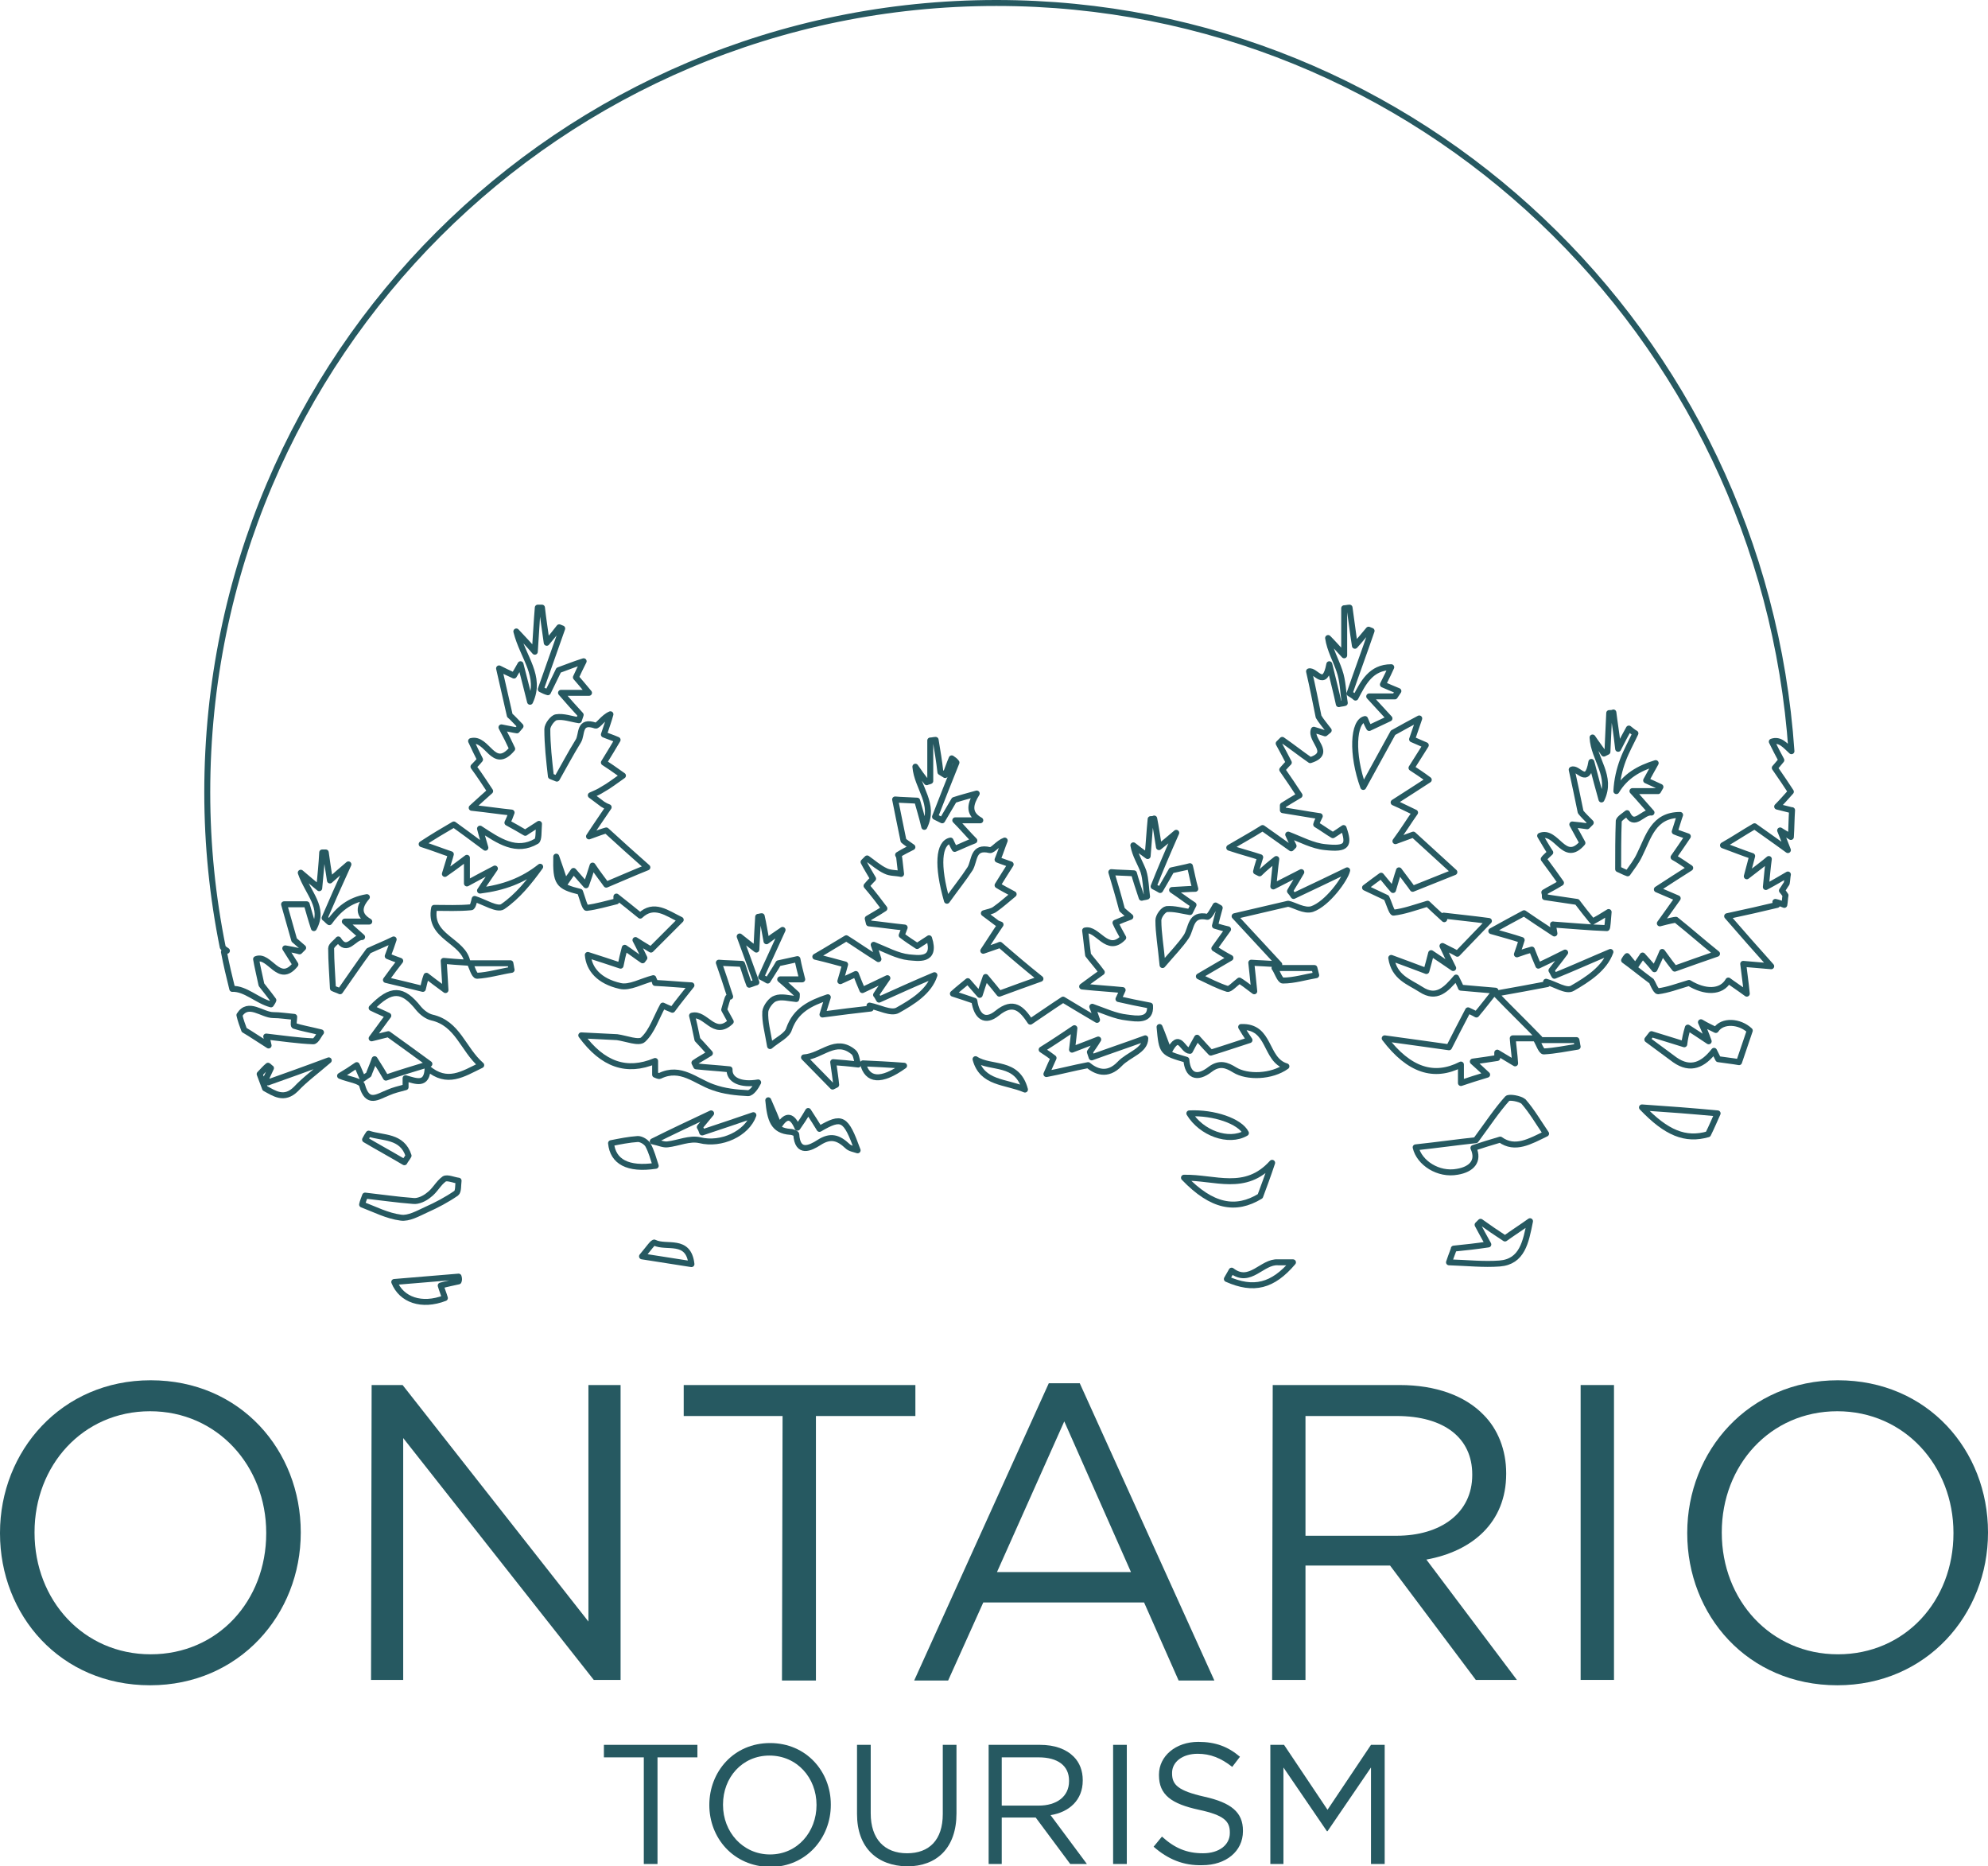 <?xml version="1.0" encoding="utf-8"?>
<!-- Generator: Adobe Illustrator 24.0.3, SVG Export Plug-In . SVG Version: 6.00 Build 0)  -->
<svg version="1.1" id="Layer_1" xmlns="http://www.w3.org/2000/svg" xmlns:xlink="http://www.w3.org/1999/xlink" x="0px" y="0px"
	 viewBox="0 0 333.8 313.3" style="enable-background:new 0 0 333.8 313.3;" xml:space="preserve">
<style type="text/css">
	.st0{fill:#265961;}
	.st1{fill:none;stroke:#265961;stroke-linejoin:round;stroke-miterlimit:10;}
</style>
<g>
	<g>
		<path class="st0" d="M0,257.4v-0.1c0-13.7,10.3-25.6,25.3-25.6c15.1,0,25.2,11.8,25.2,25.5v0.1c0,13.7-10.3,25.6-25.3,25.6
			C10.1,282.9,0,271.1,0,257.4z M44.7,257.4v-0.1c0-11.2-8.2-20.4-19.5-20.4S5.8,246,5.8,257.2v0.1c0,11.3,8.2,20.4,19.5,20.4
			S44.7,268.7,44.7,257.4z"/>
		<path class="st0" d="M62.4,232.5h5.2l31.2,39.7v-39.7h5.4V282h-4.5l-32-40.6V282h-5.4L62.4,232.5L62.4,232.5z"/>
		<path class="st0" d="M131.4,237.7h-16.6v-5.2h38.9v5.2H137v44.4h-5.7L131.4,237.7L131.4,237.7z"/>
		<path class="st0" d="M176.1,232.2h5.2l22.6,49.9h-6l-5.8-13.1h-27l-5.9,13.1h-5.7L176.1,232.2z M189.9,263.9l-11.2-25.3
			l-11.3,25.3H189.9z"/>
		<path class="st0" d="M213.7,232.5H235c6.1,0,11,1.8,14.1,5c2.4,2.4,3.8,5.9,3.8,9.8v0.1c0,8.2-5.7,13-13.4,14.4l15.2,20.2h-6.9
			l-14.4-19.2h-14.2V282h-5.6L213.7,232.5L213.7,232.5z M234.5,257.8c7.4,0,12.7-3.8,12.7-10.2v-0.1c0-6.1-4.7-9.8-12.7-9.8h-15.3
			v20.1H234.5z"/>
		<path class="st0" d="M265.4,232.5h5.6V282h-5.6V232.5z"/>
		<path class="st0" d="M283.3,257.4v-0.1c0-13.7,10.3-25.6,25.3-25.6c15.1,0,25.2,11.8,25.2,25.5v0.1c0,13.7-10.3,25.6-25.3,25.6
			C293.4,282.9,283.3,271.1,283.3,257.4z M328,257.4v-0.1c0-11.2-8.2-20.4-19.5-20.4s-19.4,9.1-19.4,20.3v0.1
			c0,11.3,8.2,20.4,19.5,20.4S328,268.7,328,257.4z"/>
	</g>
	<g>
		<path class="st0" d="M108.1,295h-6.7v-2.1h15.7v2.1h-6.7v17.9h-2.3V295z"/>
		<path class="st0" d="M119.1,303L119.1,303c0-5.6,4.1-10.4,10.2-10.4s10.2,4.8,10.2,10.3v0.1c0,5.5-4.1,10.4-10.2,10.4
			C123.1,313.3,119.1,308.5,119.1,303z M137.1,303L137.1,303c0-4.6-3.3-8.3-7.9-8.3s-7.8,3.7-7.8,8.2v0.1c0,4.5,3.3,8.3,7.9,8.3
			S137.1,307.5,137.1,303z"/>
		<path class="st0" d="M143.9,304.5v-11.6h2.3v11.5c0,4.3,2.3,6.7,6.1,6.7c3.7,0,6-2.2,6-6.6v-11.6h2.3v11.5c0,5.8-3.3,8.9-8.3,8.9
			C147.3,313.2,143.9,310.2,143.9,304.5z"/>
		<path class="st0" d="M166,292.9h8.6c2.5,0,4.4,0.7,5.7,2c1,1,1.5,2.4,1.5,3.9v0.1c0,3.3-2.3,5.3-5.4,5.8l6.1,8.2h-2.8l-5.8-7.8
			h-5.7v7.8H166V292.9z M174.4,303.1c3,0,5.1-1.5,5.1-4.1v-0.1c0-2.5-1.9-3.9-5.1-3.9h-6.2v8.1H174.4z"/>
		<path class="st0" d="M186.9,292.9h2.3v20h-2.3V292.9z"/>
		<path class="st0" d="M193.7,310l1.4-1.7c2.1,1.9,4.1,2.8,6.9,2.8c2.7,0,4.5-1.4,4.5-3.4v-0.1c0-1.9-1-2.9-5.2-3.8
			c-4.6-1-6.7-2.5-6.7-5.8v-0.1c0-3.1,2.8-5.5,6.6-5.5c2.9,0,5,0.8,7,2.5l-1.3,1.7c-1.9-1.5-3.7-2.2-5.8-2.2c-2.6,0-4.3,1.4-4.3,3.2
			v0.1c0,1.9,1,2.9,5.4,3.9c4.5,1,6.5,2.6,6.5,5.7v0.1c0,3.4-2.9,5.7-6.8,5.7C198.7,313.2,196.1,312.1,193.7,310z"/>
		<path class="st0" d="M213.3,292.9h2.3l7.3,10.9l7.3-10.9h2.3v20h-2.3v-16.2l-7.3,10.7h-0.1l-7.3-10.7v16.2h-2.2V292.9z"/>
	</g>
	<g>
		<path class="st1" d="M107.8,210.9c3.2,0.5,5.7,0.9,8.3,1.3c-0.5-4.4-4.2-2.6-6.2-3.6C109.7,208.4,108.9,209.6,107.8,210.9z"/>
		<path class="st1" d="M107.1,191.2c-1.5,0.1-3,0.4-4.5,0.7c0.3,3.1,2.8,4.5,7.5,3.8c-0.4-1.2-0.7-2.4-1.3-3.5
			C108.5,191.7,107.7,191.2,107.1,191.2z"/>
		<path class="st1" d="M151.8,178.9c-2.6-0.2-4.8-0.3-6.9-0.4C145.6,181.4,147.9,181.7,151.8,178.9z"/>
		<path class="st1" d="M109.6,191.6c1,0.2,1.8,0.6,2.5,0.5c1.8-0.2,3.7-1.1,5.4-0.7c3.6,0.9,7.9-1.1,9-4.2c-2.6,0.9-5.6,1.9-8.6,2.9
			c-0.1-0.3-0.2-0.6-0.4-0.9c0.5-0.6,0.9-1.1,1.9-2.3C115.8,188.6,113,189.9,109.6,191.6z"/>
		<path class="st1" d="M163.8,177.8c1.1,4.1,5,3.7,8.3,5.1C170.8,178,166.4,179.5,163.8,177.8z"/>
		<path class="st1" d="M143.3,176.6c-3-2.5-5.3,0.7-8.3,0.9c1.8,1.8,3.3,3.4,4.8,4.9c0.2-0.1,0.4-0.2,0.6-0.3
			c-0.1-1.1-0.3-2.3-0.5-3.8c1.3,0.1,2.6,0.2,4.2,0.4C143.8,177.9,143.8,177,143.3,176.6z"/>
		<path class="st1" d="M60.8,202.2c2.1,0.8,4.2,1.9,6.5,2.2c1.3,0.2,2.9-0.7,4.2-1.3c1.8-0.8,3.5-1.7,5.1-2.8
			c0.4-0.3,0.3-1.4,0.4-2.1c-0.8-0.1-1.9-0.6-2.4-0.3c-1,0.7-1.6,2-2.6,2.7c-0.7,0.6-1.8,1.1-2.6,1c-2.7-0.2-5.4-0.6-8.1-0.9
			C61.1,201.3,60.9,201.7,60.8,202.2z"/>
		<path class="st1" d="M62.9,177.8c-0.5,1.4-0.8,2-1,2.6c-0.3,0.2-0.6,0.4-1,0.7c-0.4-0.9-0.7-1.7-1-2.3c-1,0.7-1.8,1.2-2.8,1.8
			c1.4,0.6,3.5,0.8,3.7,1.6c0.9,3.3,2.6,1.9,4.4,1.2c0.9-0.4,1.8-0.6,2.9-0.9c0-0.2,0-0.8,0-1.5c1.8,0.5,3.6,1.3,3.7-1.7
			c3.3,2.8,5.9,1,9-0.5c-3.1-2.7-3.9-7-8.3-8c-0.8-0.2-1.6-0.8-2.2-1.5c-2.7-3.4-4.6-3.5-7.9-0.1c1,0.5,2,0.9,2.8,1.3
			c-0.9,1.2-1.7,2.3-2.8,3.8c1.5-0.4,2.5-0.6,2.8-0.7c2.4,1.7,4.4,3.2,6.9,5c-2.6,0.8-4.7,1.4-7.3,2.3
			C64.4,180.2,63.8,179.2,62.9,177.8z"/>
		<path class="st1" d="M49.7,182.8c1.5-1.6,3.3-2.9,5.5-4.8c-4,1.5-7.1,2.6-10.2,3.7c-0.1-0.2-0.2-0.5-0.3-0.7
			c0.3-0.6,0.5-1.1,0.8-1.7c-0.2-0.1-0.3-0.3-0.5-0.4c-0.5,0.4-0.9,0.9-1.4,1.4c0.3,0.8,0.6,1.6,0.9,2.4
			C46,183.5,47.7,184.8,49.7,182.8z"/>
		<path class="st1" d="M61.9,190.3c-0.2,0.3-0.4,0.6-0.6,1c2.2,1.3,4.4,2.5,6.6,3.8c0.2-0.4,0.5-0.7,0.7-1.1
			C67.5,190.6,64.3,191.1,61.9,190.3z"/>
		<path class="st1" d="M45.9,170.4c-1.9,0-4.2-2.4-5.7,0c0.2,0.9,0.5,1.7,0.8,2.5c1.2,0.7,2.5,1.6,4.1,2.6c-0.2-1-0.4-1.4-0.4-1.5
			l0,0l0,0l0,0l0,0c2.7,0.3,5.3,0.7,7.9,0.8c0.5,0,1-1.2,1.3-1.5c-2-0.5-3.3-0.7-4.5-1.1c-0.2-0.1,0-1.1,0-1.5
			C48.2,170.6,47,170.4,45.9,170.4z"/>
		<path class="st1" d="M85.9,162.8c-0.1-0.4-0.1-0.7-0.2-1.1c-2,0-4.1,0-6.8,0c0.3,0.5,0.7,2.1,1.2,2.1
			C82,163.7,84,163.1,85.9,162.8z"/>
		<path class="st1" d="M77,214.3c-3.6,0.3-7.2,0.6-10.8,0.9c1.2,3,4.6,4.2,8.5,2.7c-0.2-0.7-0.5-1.4-0.7-2.1c1.1-0.3,2.1-0.5,3-0.7
			C77.1,214.9,77.1,214.6,77,214.3z"/>
		<path class="st1" d="M130.8,189c-0.6-1.5-1-2.5-1.8-4.3c0.3,3.2,0.8,5.1,3.7,5.3c0.4,0,1,0.3,1,0.4c0.2,3.4,2.4,2.3,3.8,1.4
			c2-1.3,3.3-0.8,4.8,0.6c0.4,0.4,1.1,0.5,1.7,0.7c-2-5.5-2.6-5.8-6.4-3.6c-0.5-0.8-1.1-1.8-1.9-3c-0.7,1.2-1.1,1.8-1.8,2.8
			C133.1,187.4,132.1,186.9,130.8,189z"/>
		<path class="st1" d="M282.8,175.3c-2-0.6-3.8-1.2-5.5-1.7c-0.2,0.3-0.5,0.6-0.7,0.9c1.5,1.1,3.1,2.3,4.6,3.4
			c2.7,1.9,4.8,0.8,6.6-1.5c0.4,0.8,0.7,1.4,0.7,1.4c1.3,0.2,2.4,0.3,3.5,0.5c0.6-1.8,1.2-3.5,1.8-5.3c-1.7-1.6-4.6-1.8-5.7-0.1
			c-0.8-0.4-1.5-0.7-2.5-1.3c0.5,1.1,0.8,1.8,1.3,3.2c-1.5-1-2.4-1.6-3.5-2.3C283.1,173.5,282.9,174.4,282.8,175.3z"/>
		<path class="st1" d="M264.9,175.7c-0.1-0.4-0.1-0.7-0.2-1.1c-2.1,0-4.3,0-6.7,0c0.3,0.5,0.8,1.9,1.2,1.9
			C261.1,176.4,263,176,264.9,175.7z"/>
		<path class="st1" d="M243.3,211.9c3.1,0.1,5.8,0.4,8.5,0.2c3.8-0.3,4.4-3.6,5.1-7.1c-1.4,1-2.8,1.9-4.2,2.9
			c-1.4-0.9-2.7-1.8-4.1-2.8c-0.2,0.2-0.3,0.3-0.5,0.5c0.5,0.9,1,1.9,1.8,3.3c-2,0.3-3.8,0.5-5.8,0.7
			C244.1,209.8,243.8,210.4,243.3,211.9z"/>
		<path class="st1" d="M275.7,185.9c4.1,4.3,7.3,5.6,11.1,4.5c0.6-1.2,1.1-2.4,1.6-3.5C284.1,186.5,280.2,186.2,275.7,185.9z"/>
		<path class="st1" d="M38.1,159.6c-0.2,0.1-0.4,0.1-0.5,0.2c0.4,2.1,0.9,4.2,1.4,6.2c2.2-0.1,4.2,2,6.5,2.6
			c0.1-0.2,0.3-0.4,0.4-0.7c-0.8-1.1-1.7-2.2-2-2.6c-0.4-1.9-0.7-3.1-0.9-4.3c2.3-0.9,3.8,4.4,6.6,0.9c-0.5-0.8-1-1.6-1.7-2.7
			c1.1,0.2,1.7,0.3,2.4,0.5c0.2-0.2,0.4-0.4,0.6-0.6c-0.7-0.6-1.4-1.2-1.5-1.3c-0.7-2.4-1.2-4.3-1.7-6c1.1,0,2.3,0,3.8,0
			c0.3,1,0.7,2.5,1.2,4c1.9-3.5-1-5.8-2.2-9.3c1.3,1.1,2,1.7,3.1,2.6c0.2-2.1,0.4-4.1,0.5-6c0.2,0,0.4,0,0.6,0
			c0.2,1.4,0.4,2.9,0.7,4.7c1-0.9,1.7-1.5,3.1-2.7c-1.6,3.5-2.8,6.2-4,9c0.3,0.2,0.5,0.5,0.8,0.7c1.5-2.1,3.3-3.7,6.3-4.2
			c-1.4,1.6-1.5,3,0.4,4.1c-1.2,0-2.5,0-4.1,0c1.2,1.1,2,1.8,2.9,2.6c-1.4,0-2.5,2.8-4,0.4c-0.4,0.5-1.2,1-1.2,1.5
			c0,2.2,0.2,4.5,0.3,6.7c0.4,0.2,0.8,0.3,1.2,0.5c1.7-2.4,3.3-4.8,4.8-6.8c1.5-0.7,2.8-1.2,4.2-1.9c-0.3,0.9-0.6,1.8-1,2.8
			c0.7,0.3,1.3,0.5,2.1,0.8c-0.7,0.9-1.4,1.8-2.4,3.2c2.2,0.5,4.1,1,6.2,1.5c0.2-0.8,0.3-1.4,0.6-2.2c0.9,0.7,1.7,1.3,3.2,2.4
			c-0.1-1.9-0.2-3.2-0.3-4.9c1.1,0.1,2.3,0.2,4,0.3c-0.6-3.8-6.6-4.2-5.6-9.2c2,0,4.1,0.1,6.2-0.1c0.3,0,0.5-1,0.6-1.4
			c1.6,0.5,3.8,1.9,4.7,1.3c2.5-1.7,4.5-4.2,6.3-6.7c-2.9,2.3-6.1,3.5-10.1,4c0.9-1.4,1.5-2.2,2.5-3.7c-1.7,0.9-2.9,1.5-4.7,2.5
			c0-1.6,0-2.9,0-4.3c-0.7,0.5-1.8,1.4-3.7,2.7c0.5-1.7,0.8-2.5,1-3.3c-1.5-0.5-3-1.1-4.9-1.7c2-1.3,3.5-2.2,5.4-3.3
			c1.1,0.8,2.9,2.1,5.3,3.9c-0.4-1.4-0.6-2-0.9-3.2c3.2,2.1,6.1,4.1,9.5,2.1c0.4-0.3,0.3-1.5,0.4-2.9c-1.2,0.8-1.9,1.2-2.3,1.5
			c-1-0.6-1.9-1.1-3-1.7c0.2-0.4,0.5-1.1,0.7-1.7c-2-0.2-3.9-0.5-6.7-0.8c1.3-1.2,2.1-1.9,3.1-2.8c-0.8-1.2-1.7-2.6-2.8-4.1
			c0.2-0.2,0.7-0.7,1.1-1.2c-0.5-1-1-2-1.5-3.1c2.8-0.7,3.7,5.1,6.9,1.3c-0.5-1.1-1-2.1-1.8-3.6c1.1,0.2,1.9,0.4,2.6,0.5
			c0.2-0.2,0.4-0.5,0.6-0.7c-0.7-0.7-1.4-1.5-1.8-1.8c-0.6-2.7-1.2-5.2-1.8-7.9c0.8,0.4,1.6,0.8,2.5,1.2c0.3-0.5,0.6-1,1.1-1.9
			c0.6,2.3,1.1,4.3,1.6,6.3c2-4.3-1.2-7.4-2.3-11.8c1.3,1.4,2,2.1,3.1,3.4c0.2-2.8,0.3-5.1,0.5-7.4c0.2,0,0.5,0,0.7,0
			c0.2,1.8,0.5,3.7,0.8,5.9c0.9-1.1,1.5-1.8,2.1-2.6c0.2,0.1,0.3,0.1,0.5,0.2c-1.2,3.4-2.4,6.8-3.6,10.2c0.4,0.2,0.8,0.4,1.2,0.5
			c0.7-1.4,1.3-2.7,1.8-3.7c1.4-0.5,2.6-1,4.2-1.5c-0.5,1-0.9,1.8-1.3,2.7c0.6,0.7,1.3,1.5,2.2,2.6c-1.8,0-3.2,0-4.7,0
			c1.2,1.4,2.2,2.5,3.3,3.7c-0.1,0.3-0.2,0.6-0.3,0.9c-1.3-0.2-2.6-0.7-3.8-0.5c-0.6,0.1-1.5,1.3-1.5,2c0,2.6,0.3,5.3,0.6,7.9
			c0.3,0.1,0.7,0.3,1,0.4c1.2-2.1,2.3-4.2,3.6-6.3c0.7-1.1,0-3.6,2.9-2.6c0.4,0.1,1.3-1.4,2.5-1.9c-0.3,1.1-0.7,2.2-1.1,3.4
			c0.7,0.3,1.4,0.5,2.3,0.9c-0.7,1.2-1.5,2.5-2.3,3.8c0.8,0.5,1.5,1,3.2,2.2c-1.3,0.9-2.3,1.7-3.4,2.3c-0.6,0.4-1.3,0.7-2,1
			c0.7,0.5,1.3,1,2,1.5c0.3,0.2,0.7,0.4,1,0.5c-1,1.5-2,2.9-3.3,4.9c1.6-0.6,2.5-0.9,2.9-1c2.3,2.1,4.4,4,6.9,6.2
			c-2.5,1-4.5,1.9-6.9,2.9c-0.4-0.6-1.3-1.7-2.3-3.2c-0.4,1.3-0.7,2.2-1.1,3.3c-0.7-0.8-1.4-1.6-2.1-2.4c-0.4,0.6-0.8,1.1-1.4,2
			c-0.6-1.8-1-3-1.5-4.4c-0.1,4.4,0.3,5,4,5.9c0.4,1.1,0.8,2.7,1.1,2.7c1.7-0.2,3.3-0.7,5-1.1c0-0.3,0-0.5,0-0.8c1.3,1,2.5,2,4,3.2
			c2.3-2.2,4.5-0.4,6.8,0.7c-1.7,1.7-3.2,3.2-5,5c-0.3-0.2-1.2-0.7-2.6-1.6c0.7,1.3,1.1,2.2,1.5,3c-0.1,0.1-0.2,0.3-0.3,0.4
			c-0.9-0.6-1.8-1.3-3-2.1c-0.3,1.1-0.5,2-0.7,3c-1.8-0.6-3.6-1.2-5.5-1.8c0.2,2.4,1.9,4.4,5.4,5.2c1.6,0.4,3.6-0.8,5.6-1.3l0,0l0,0
			c0,0.1,0.3,0.6,0.3,0.8c2.2,0.1,4.1,0.3,6.1,0.4c-1.1,1.4-2.1,2.6-3.2,4.1c-0.5-0.2-1.2-0.5-1.6-0.7c-1.1,2-1.8,4.3-3.3,5.7
			c-0.7,0.7-2.9-0.2-4.4-0.4c-1.9-0.1-3.8-0.2-6-0.3c3.6,4.9,7.6,6.3,12.4,4.3c0,0.8,0,1.5,0,2.3c0.3,0.1,0.6,0.3,0.8,0.2
			c3.5-1.7,6,0.9,8.9,1.9c1.9,0.7,3.9,0.9,5.9,1c0.6,0,1.3-1,1.7-1.8c-2.9,0.5-4.9-0.4-4.8-2.2c-1.9-0.2-3.7-0.3-5.6-0.5
			c-0.1-0.2-0.2-0.4-0.3-0.6c0.7-0.5,1.5-0.9,2.6-1.6c-0.9-1-1.8-2-2.1-2.3c-0.4-1.9-0.6-2.9-0.9-4c2.3-0.6,3.7,3.7,6.5,1
			c-0.4-0.7-0.7-1.3-1.1-2c0.6-2.1,0.6-2.3,1-2.2c-0.7-2.2-1.3-4-1.9-5.7c1.1,0.1,2.3,0.1,3.9,0.2c0.3,0.8,0.7,2.2,1.2,3.5
			c0.4-0.1,0.8-0.3,1.2-0.4c-0.9-2.5-1.8-5-2.8-7.7c0.9,0.7,1.6,1.3,2.8,2.2c0.1-2.2,0.2-3.8,0.3-5.5c0.2,0,0.4-0.1,0.6-0.1
			c0.3,1.3,0.5,2.6,0.8,4.2c0.8-0.6,1.5-1.1,2.7-1.9c-1.3,2.9-2.5,5.4-3.6,7.9c0.4,0.2,0.8,0.4,1.1,0.6c0.6-1,1.3-2,1.8-2.9
			c1.3-0.3,2.4-0.5,3.2-0.7c0.2,1.1,0.5,2.2,0.8,3.4c-0.8,0-2,0-3.7,0c1.2,1,2,1.8,2.8,2.5c0,0.3,0,0.5-0.1,0.8
			c-1.2-0.1-2.5-0.5-3.5-0.1c-0.7,0.2-1.6,1.4-1.7,2.2c-0.1,1.7,0.4,3.4,0.8,5.8c1.3-1.1,2.9-1.8,3.2-2.9c1.1-3.1,3.5-4.3,6.5-5.3
			c-0.3,0.9-0.5,1.6-0.9,2.9c2.9-0.4,5.5-0.7,8.1-1c-0.1-0.2-0.1-0.3-0.2-0.5c1.6,0.3,3.6,1.4,4.7,0.8c2.5-1.4,5.3-3.1,6.2-5.9
			c-3.1,1.3-6.2,2.7-9.3,4.1c-0.2-0.3-0.3-0.6-0.5-0.8c0.5-0.8,1.1-1.6,1.9-2.8c-1.7,0.8-2.9,1.4-4.2,2c-0.4-0.9-0.7-1.7-1.1-2.7
			c-0.6,0.3-1.3,0.6-2.6,1.2c0.4-1.3,0.6-2.1,0.8-2.8c-1.5-0.4-2.9-0.8-5-1.3c2.1-1.2,3.5-2.1,5.2-3.1c1.3,0.8,3,2,5.4,3.5
			c-0.4-1.3-0.6-1.8-0.8-2.4c2,0.8,4,1.9,5.9,2.1c1.4,0.1,4.7,0.8,3.4-3.2c-0.8,0.5-1.5,1-2,1.3c-0.9-0.6-1.7-1.1-2.6-1.8
			c0.1-0.2,0.3-0.8,0.5-1.3c-2-0.2-4-0.5-6-0.7c-0.1-0.3-0.1-0.5-0.2-0.8c0.8-0.5,1.6-0.9,2.8-1.7c-0.9-1.2-1.8-2.4-3-3.8
			c0.1-0.1,0.5-0.6,1.1-1.2c-0.5-0.9-1.1-1.8-1.6-2.8c0.2-0.2,0.4-0.4,0.6-0.6c1,0.7,2,1.6,3.1,2.1c0.8,0.4,1.7,0.3,2.6,0.5
			c-0.1-0.9-0.2-1.7-0.3-2.6c0-0.3-0.2-0.6-0.2-0.6c0.8-0.5,1.6-0.9,2.4-1.3c-0.7-0.5-1.3-0.9-1.5-1.1c-0.5-2.5-1-4.8-1.4-6.9
			c1,0.1,2.2,0.1,3.7,0.2c0.3,1.1,0.8,2.7,1.2,4.4c1.9-3.9-1.2-6.5-1.5-10.1c0.6,0.9,1.2,1.7,1.9,2.6c0.2-0.1,0.4-0.1,0.6-0.2
			c0-2.3,0-4.5,0-6.8c0.3,0,0.6-0.1,0.9-0.1c0.3,1.8,0.6,3.6,0.8,5.4c0.3,0.2,0.5,0.3,0.8,0.5c0.4-0.9,0.7-1.9,1.1-2.8
			c0.3,0.2,0.6,0.4,0.8,0.7c-1.2,3-2.4,6-3.6,9.1c0.4,0.2,0.8,0.4,1.2,0.6c0.7-1.2,1.4-2.4,2-3.4c1.2-0.4,2.4-0.7,3.8-1.1
			c-1,1.6-1.6,3.3,0.6,4.5c-1.3,0-2.6,0-4.2,0c1.2,1.2,2.1,2.3,3.2,3.4c-1.3,0.5-2.3,1-3.3,1.4c-0.3-0.5-0.5-1-0.7-1.4
			c-2,0.4-2.3,4.2-0.6,10.1c1.5-2.1,2.8-3.7,3.9-5.4c0.8-1.4,0.4-3.8,3.3-3.1c0.5,0.1,1.4-1.2,2.5-1.6c-0.4,1-0.7,2-1.2,3.2
			c0.7,0.3,1.4,0.5,2.2,0.8c-0.7,1.1-1.4,2.2-2.2,3.5c0.8,0.5,1.6,0.9,2.7,1.5c-1.1,0.9-2.1,1.8-3.1,2.5c-0.5,0.4-1.3,0.5-1.9,0.7
			c0.7,0.5,1.3,1,2,1.5c0.2,0.2,0.5,0.3,0.8,0.4c-0.9,1.3-1.7,2.6-2.9,4.4c1.4-0.5,2.4-0.8,2.8-1c2.3,2,4.3,3.7,6.8,5.7
			c-2.5,0.9-4.5,1.6-6.9,2.5c-0.4-0.5-1.2-1.5-2.3-2.8c-0.4,1.1-0.6,1.8-1,3c-0.8-0.9-1.4-1.6-2-2.3c-0.7,0.6-1.5,1.2-2.5,2.1
			c1.3,0.4,2.4,0.8,3.6,1.2c0.4,2.7,1.8,3.7,3.8,2.1c2.8-2.3,4.2-0.7,5.6,1.4c1.8-1.2,3.5-2.4,5.5-3.7c1.5,0.9,3.3,2,5.7,3.4
			c-0.4-1.2-0.6-1.7-0.8-2.2c2,0.7,3.9,1.6,5.8,1.8c1.6,0.2,4.1,0.7,3.9-2c-2.1-0.4-3.6-0.7-5.3-1.1c0.3-0.6,0.5-1.1,0.7-1.5
			c-1.9-0.2-3.9-0.3-6.8-0.6c1.5-1.1,2.3-1.7,3.3-2.4c-0.8-1.1-1.7-2.1-2.3-2.9c-0.2-1.4-0.3-2.7-0.5-4.1c2.1-0.5,3.7,4,6.4,1.2
			c-0.5-0.9-1-1.8-1.3-2.5c0.9-0.4,1.7-0.7,2.5-1c-0.6-0.5-1.2-1-1.4-1.2c-0.6-2.3-1.2-4.3-1.8-6.3c1.1,0.1,2.3,0.1,3.8,0.2
			c0.3,1.1,0.8,2.6,1.3,4.1c0.3-0.1,0.6-0.1,0.9-0.2c-0.2-1.4-0.2-2.9-0.6-4.2c-0.5-1.4-1.4-2.7-1.7-4.4c0.6,0.5,1.3,1,2.4,1.8
			c0.2-2.3,0.3-4.2,0.5-6.2c0.2,0,0.4,0,0.6-0.1c0.3,1.5,0.5,3,0.8,4.8c0.9-0.7,1.6-1.3,2.9-2.4c-1.5,3.4-2.7,6.2-3.8,9
			c0.4,0.2,0.8,0.4,1.1,0.6c0.7-1.2,1.4-2.4,1.9-3.3c1.3-0.3,2.4-0.5,3.1-0.7c0.3,1.2,0.5,2.4,0.9,3.8c-0.8,0-2,0.1-3.9,0.2
			c1.5,1,2.5,1.8,3.6,2.5c-0.2,0.4-0.4,0.8-0.6,1.2c-1.3-0.2-2.6-0.6-3.9-0.5c-0.6,0.1-1.4,1.2-1.4,1.9c0,2.1,0.4,4.3,0.7,7.5
			c1.7-2,3-3.3,4-4.8c0.9-1.4,0.6-3.9,3.5-3.3c0.3,0.1,1-1.2,1.4-1.9c0.2,0.1,0.5,0.3,0.7,0.4c-0.3,1-0.5,1.9-0.8,3
			c0.7,0.2,1.3,0.4,2.2,0.6c-0.8,1.1-1.5,2.1-2.3,3.2c0.8,0.5,1.4,0.9,2.7,1.6c-1.7,1-3.1,1.8-5.3,3.1c1.7,0.8,3.2,1.6,4.8,2.1
			c0.4,0.1,1.2-0.8,2-1.4c0.5,0.3,1.2,0.8,2.5,1.8c-0.2-1.9-0.3-3.1-0.5-4.8c1.3,0.1,2.5,0.1,4.7,0.3c-2.6-2.8-4.8-5.2-7.5-8.1
			c3.4-0.8,6-1.4,9-2.1c1,0.2,2.7,1.3,4,0.9c2.6-0.9,5.6-5.1,5.9-6.5c-2.7,1.3-5.8,2.8-9,4.3c-0.2-0.3-0.4-0.6-0.6-0.8
			c0.5-0.9,1.1-1.8,1.9-3.2c-1.6,0.8-2.9,1.5-4.7,2.4c0.2-1.8,0.3-3.2,0.5-4.6c-0.9,0.7-1.9,1.5-2.8,2.4c-0.2-0.1-0.4-0.2-0.6-0.3
			c0.2-0.9,0.5-1.7,0.7-2.4c-1.5-0.5-3.1-0.9-5.2-1.6c2.2-1.3,3.7-2.1,5.6-3.3c1.1,0.8,3,2.1,4.8,3.4c0.1-0.1,0.3-0.3,0.4-0.4
			c-0.3-0.6-0.6-1.2-0.9-1.9c2.1,0.8,4.1,1.9,6.2,2.1c3.7,0.4,4.1-0.3,3.1-3.2c-0.6,0.4-1.3,0.9-1.8,1.2c-1-0.6-1.8-1.2-2.8-1.8
			c0.1-0.4,0.4-1,0.6-1.4c-2.1-0.3-4.2-0.7-6.2-1c0-0.3,0-0.5,0-0.8c0.8-0.5,1.6-1,2.8-1.7c-0.9-1.4-1.8-2.7-2.9-4.3
			c0.1-0.1,0.5-0.6,1.1-1.2c-0.5-1-1.1-2.1-1.7-3.2c0.2-0.2,0.4-0.4,0.6-0.6c1.6,1.1,3.1,2.3,4.7,3.4c3.8-1.2-0.1-3.3,0.6-5.1
			c0.7,0.2,1.3,0.4,1.9,0.6c0.2-0.2,0.4-0.3,0.6-0.5c-0.6-0.8-1.3-1.6-1.7-2.3c-0.5-2.5-1-5-1.6-7.6c1.1-0.3,2.6,3.1,3.4-1.2
			c0.7,2.9,1.2,4.8,1.6,6.7c0.3-0.1,0.7-0.1,1-0.2c-0.3-1.8-0.3-3.7-0.9-5.4c-0.6-1.8-1.6-3.5-1.9-5.5c0.8,0.8,1.5,1.6,2.7,2.9
			c0-3,0-5.4,0-7.9c0.3,0,0.6-0.1,0.9-0.1c0.3,2,0.5,3.9,0.9,6.4c1-1.1,1.6-1.9,2.3-2.7c0.2,0.1,0.3,0.1,0.5,0.2
			c-1.2,3.5-2.5,7-3.7,10.5c0.3,0.2,0.7,0.4,1,0.7c1.3-2.5,2.6-5.1,6-5.1c-0.3,0.7-0.7,1.5-1.4,2.9c0.7,0.3,1.6,0.7,2.6,1.1
			c-0.2,0.3-0.4,0.6-0.6,0.9c-1.3,0-2.7,0-4.3,0c1.3,1.4,2.3,2.5,3.4,3.7c-1.3,0.6-2.3,1.1-3.4,1.6c-0.3-0.5-0.5-1-0.7-1.5
			c-2,0.4-2.3,5.9-0.3,11.4c2-3.6,3.6-6.6,5-9.1c1.6-0.9,2.9-1.6,4.4-2.4c-0.4,1.2-0.8,2.3-1.2,3.5c0.7,0.3,1.4,0.6,2.3,1
			c-0.8,1.3-1.6,2.5-2.4,3.8c0.9,0.6,1.7,1.1,2.9,2c-2,1.3-3.7,2.4-5.9,3.8c1.6,0.7,2.5,1.2,3.6,1.7c-1,1.4-1.9,2.9-3.3,4.8
			c1.6-0.6,2.7-1,3-1.1c2.4,2.2,4.4,4,6.9,6.3c-2.5,1-4.5,1.8-7,2.8c-0.4-0.6-1.2-1.6-2.3-3.1c-0.4,1.2-0.6,2-1,3.3
			c-0.8-0.9-1.4-1.7-2-2.4c-0.7,0.5-1.5,1.1-2.7,2c1.3,0.6,2.5,1.2,3.6,1.7c0.4,0.8,0.9,2.6,1.2,2.5c1.7-0.2,3.4-0.8,5.7-1.5
			c0.5,0.5,1.6,1.5,2.8,2.6c0-0.2-0.1-0.4-0.1-0.6c2.4,0.3,4.7,0.5,7.6,0.9c-2.1,2.2-3.6,3.7-5.3,5.5c-0.3-0.2-1.1-0.6-2.5-1.3
			c0.6,1.3,1,2.1,1.8,3.7c-1.6-1.1-2.5-1.7-3.7-2.5c-0.3,1.1-0.5,2-0.8,3c-1.8-0.7-3.5-1.3-5.9-2.2c0.5,3.3,3,4,5,5.3
			c2.6,1.7,4.2,0,5.9-2c0.4,0.8,0.7,1.4,0.8,1.7c2,0.2,3.7,0.3,5.8,0.5c-1.2,1.5-2.1,2.7-3.2,4c-0.5-0.3-1.2-0.6-1.4-0.7
			c-1.2,2.3-2.3,4.4-3.2,6.2c-3.7-0.5-7-1-10.8-1.5c4.1,5.4,8.3,6.7,12.8,4.4c0,0.9,0,1.8,0,3.1c1.5-0.5,2.7-0.9,4.4-1.4
			c-1.1-1-1.7-1.6-2.4-2.2c1.5-0.2,2.8-0.4,4.1-0.6c0-0.3,0-0.6,0-0.9c0.8,0.5,1.7,1,3,1.8c-0.1-1.6-0.3-2.8-0.4-4.2
			c1.2,0,2.5,0,4.5,0c-2.5-2.6-4.8-4.8-7.4-7.5c3.4-0.6,6.1-1.1,8.7-1.6c-0.1-0.1-0.2-0.3-0.2-0.4c1.5,0.4,3.4,1.7,4.4,1.1
			c2.6-1.5,5.4-3.3,6.4-6.1c-3.1,1.3-6.2,2.7-9.4,4c-0.2-0.3-0.3-0.6-0.5-0.9c0.6-0.8,1.2-1.5,2.3-3c-2,1-3.2,1.6-4.5,2.2
			c-0.4-0.9-0.7-1.7-1.1-2.7c-0.7,0.2-1.4,0.4-2.5,0.8c0.4-1.1,0.6-1.8,0.8-2.4c-1.5-0.5-3-0.9-5.1-1.5c2.2-1.2,3.6-2,5.5-3
			c1,0.7,2.8,1.9,5.1,3.4c-0.2-1.2-0.3-1.7-0.2-1.5c3,0.2,6,0.5,9,0.6c0.1,0,0.2-1.5,0.3-2.7c-1.1,0.7-1.8,1.1-2.7,1.6
			c-0.9-1.1-1.7-2.1-2.6-3.3c-1.4-0.2-3.4-0.5-5.4-0.8c0-0.3,0-0.5-0.1-0.8c0.8-0.5,1.7-0.9,2.8-1.6c-0.9-1.3-1.8-2.5-2.9-4
			c0.1-0.2,0.6-0.6,1.1-1.1c-0.6-0.9-1.1-1.8-1.7-2.8c2.8-1.1,4,4.8,7.1,1.2c-0.5-0.9-1-1.8-1.7-3.1c1.1,0.1,1.8,0.2,2.5,0.3
			c0.2-0.2,0.4-0.4,0.6-0.6c-0.7-0.7-1.4-1.4-1.7-1.8c-0.5-2.5-1-4.8-1.5-7.1c1.1-0.5,2.6,2.9,3.3-1.3c0.7,2.7,1.2,4.5,1.7,6.3
			c1.9-3.9-1.3-6.7-1.5-10.4c0.6,0.9,1.3,1.8,1.9,2.7c0.2-0.1,0.4-0.2,0.6-0.3c0.1-2.2,0.2-4.3,0.3-6.5c0.2,0,0.5,0,0.7-0.1
			c0.2,1.7,0.5,3.4,0.8,6.1c0.8-1.6,1.3-2.5,1.8-3.4c0.4,0.3,0.7,0.6,1.1,0.8c-0.7,1.5-1.5,2.9-2.1,4.5c-0.6,1.6-1,3.3-1.1,5.2
			c1.5-2.5,3.7-3.8,6.6-4.7c-0.5,0.9-0.9,1.6-1.6,2.9c0.7,0.3,1.5,0.7,2.4,1.1c-0.1,0.2-0.3,0.5-0.4,0.7c-1.3,0-2.6,0-4.3,0
			c1.3,1.4,2.2,2.5,3.2,3.6c-1.5-0.2-2.9,2.7-4.1,0.1c-0.5,0.4-1.3,0.9-1.4,1.3c-0.1,2.7-0.1,5.4-0.1,8.1c0.5,0.2,1,0.5,1.6,0.7
			c0.7-1,1.5-2,2-3.1c1.5-3,2.3-6.7,6.8-6.7c-0.2,0.5-0.5,1.6-0.9,2.8c0.7,0.3,1.4,0.5,2.2,0.8c-0.8,1.2-1.5,2.2-2.4,3.5
			c0.9,0.5,1.6,1,2.8,1.8c-1.9,1.2-3.6,2.3-5.6,3.6c1.6,0.7,2.6,1.1,3.5,1.5c-0.9,1.3-1.8,2.5-3,4.2c1.5-0.4,2.5-0.6,2.7-0.6
			c2.5,2,4.4,3.7,6.9,5.7c-2.6,0.9-4.6,1.6-7.1,2.5c-0.4-0.5-1.1-1.4-2.1-2.8c-0.4,1-0.8,1.8-1.3,2.9c-0.7-0.9-1.4-1.6-2-2.3
			c-0.3,0.5-0.7,1-1.2,1.8c-0.5-0.6-1-1.2-1.4-1.7c-0.2,0.2-0.4,0.5-0.5,0.7c1.4,1,2.7,2.1,4.6,3.5c0.1,0.1,0.7,1.7,1.1,1.7
			c1.6-0.2,3.2-0.8,5.2-1.4c2.6,1.6,5.4,1.7,6.6-0.4c0.8,0.6,1.6,1.1,3.1,2.2c-0.2-2-0.4-3.3-0.6-5c1.2,0.1,2.4,0.2,4.7,0.4
			c-2.6-2.9-4.8-5.4-7.4-8.4c3.3-0.7,5.9-1.3,8.4-1.9c-0.1-0.2-0.2-0.4-0.3-0.5c0.5,0.1,1,0.3,1.5,0.5c0.1-0.5,0.1-1.1,0.2-1.6
			c-0.2-0.3-0.4-0.6-0.6-0.8c0.3-0.4,0.5-0.8,0.8-1.2c0.1-0.5,0.1-1,0.2-1.5c-1.2,0.7-2.2,1.3-3.7,2.1c0.2-1.9,0.3-3.3,0.5-4.7
			c-0.8,0.7-1.9,1.5-3.7,2.9c0.5-1.8,0.7-2.7,0.9-3.4c-1.5-0.5-3-1.1-4.9-1.8c2.1-1.2,3.4-2.1,5.3-3.2c1.1,0.8,3,2.1,5.6,4
			c-0.6-1.5-0.8-2.1-1.3-3.3c0.6,0.4,1.2,0.7,1.8,1.1c0.1-1.5,0.1-3,0.2-4.5h-0.1c-0.8-0.2-1.6-0.4-2.4-0.6c0.7-0.7,1.4-1.5,2.3-2.5
			c-0.7-1.1-1.6-2.4-2.7-4c0.2-0.2,0.6-0.7,1.1-1.3c-0.5-0.9-1-1.9-1.6-3.1c1.4-0.5,2.3,0.7,3.3,1.6C296,56,238.2,0.5,167.3,0.5
			C94.2,0.5,34.8,59.8,34.8,133c0,8.9,0.9,17.6,2.6,26C37.6,159.3,37.8,159.4,38.1,159.6z"/>
		<path class="st1" d="M296.6,162.1L296.6,162.1C296.7,162.1,296.7,162.1,296.6,162.1C296.7,162.1,296.6,162.1,296.6,162.1z"/>
		<path class="st1" d="M198.8,197.7c4.7,4.9,8.7,5.6,12.8,3.1c0.7-1.9,1.2-3.2,2-5.6C209.1,200.2,204,197.6,198.8,197.7z"/>
		<path class="st1" d="M174.9,176.2c0.9,0.6,1.5,1,2,1.4c-0.3,0.7-0.7,1.5-1.2,2.7c2.6-0.5,4.4-1,7-1.5c1.2,1,3.2,2,5.3-0.2
			c1.5-1.6,4.3-2.2,4.3-4.3c-3,1.1-6,2.1-9,3.2c-0.1-0.3-0.2-0.6-0.3-0.9c0.4-0.6,0.8-1.1,1.4-2.1c-1.5,0.6-2.6,1-4.4,1.7
			c0.2-1.6,0.3-2.6,0.4-3.6C178.6,173.8,177,174.9,174.9,176.2z"/>
		<path class="st1" d="M209.2,190.2c-1-2-5.4-3.5-9.5-3.3C201.7,190.2,206.3,191.9,209.2,190.2z"/>
		<path class="st1" d="M201,174.2c-0.5,0.9-0.9,1.6-1.2,2.2c-1.3,0-1.7-3.4-3.5,0.1c-0.7-1.7-1-2.7-1.6-4.1c0.4,4.3,0.4,4.3,4.5,5.5
			c0.2,2.6,1.7,3.4,4,1.6c1.6-1.2,2.8-0.7,4.1,0.1c2.1,1.3,6.2,1.2,8.7-0.6c-3.7-1.1-2.6-6.8-7.6-6.6c0.4,0.7,0.8,1.3,1.4,2.2
			c-2.2,0.7-4.2,1.4-6.5,2.1C202.8,176.2,202,175.3,201,174.2z"/>
		<path class="st1" d="M253.1,184.4c-1.8,2-3.3,4.3-5.3,7c-2.8,0.3-6.4,0.8-10.1,1.2c0.6,2.6,3.8,4.7,7,4.1c2.4-0.4,3.7-1.8,2.7-4
			c1.5-0.5,2.8-0.9,4.5-1.4c2.5,1.8,5,0.3,7.7-1c-1.3-1.9-2.4-3.8-3.8-5.4C255.2,184.4,253.4,184.1,253.1,184.4z"/>
		<path class="st1" d="M215.4,164.6c1.9,0,3.8-0.6,5.6-0.9c-0.1-0.4-0.2-0.8-0.3-1.2c-2.1,0-4.2,0-6.7,0
			C214.4,163,214.9,164.6,215.4,164.6z"/>
		<path class="st1" d="M217.1,211.9c-1.1,0-1.8,0-2.5,0c-2.7-0.2-4.7,3.8-7.8,1.4c-0.3,0.5-0.5,0.9-0.8,1.4
			C210.5,216.7,213.7,215.9,217.1,211.9z"/>
	</g>
</g>
</svg>
